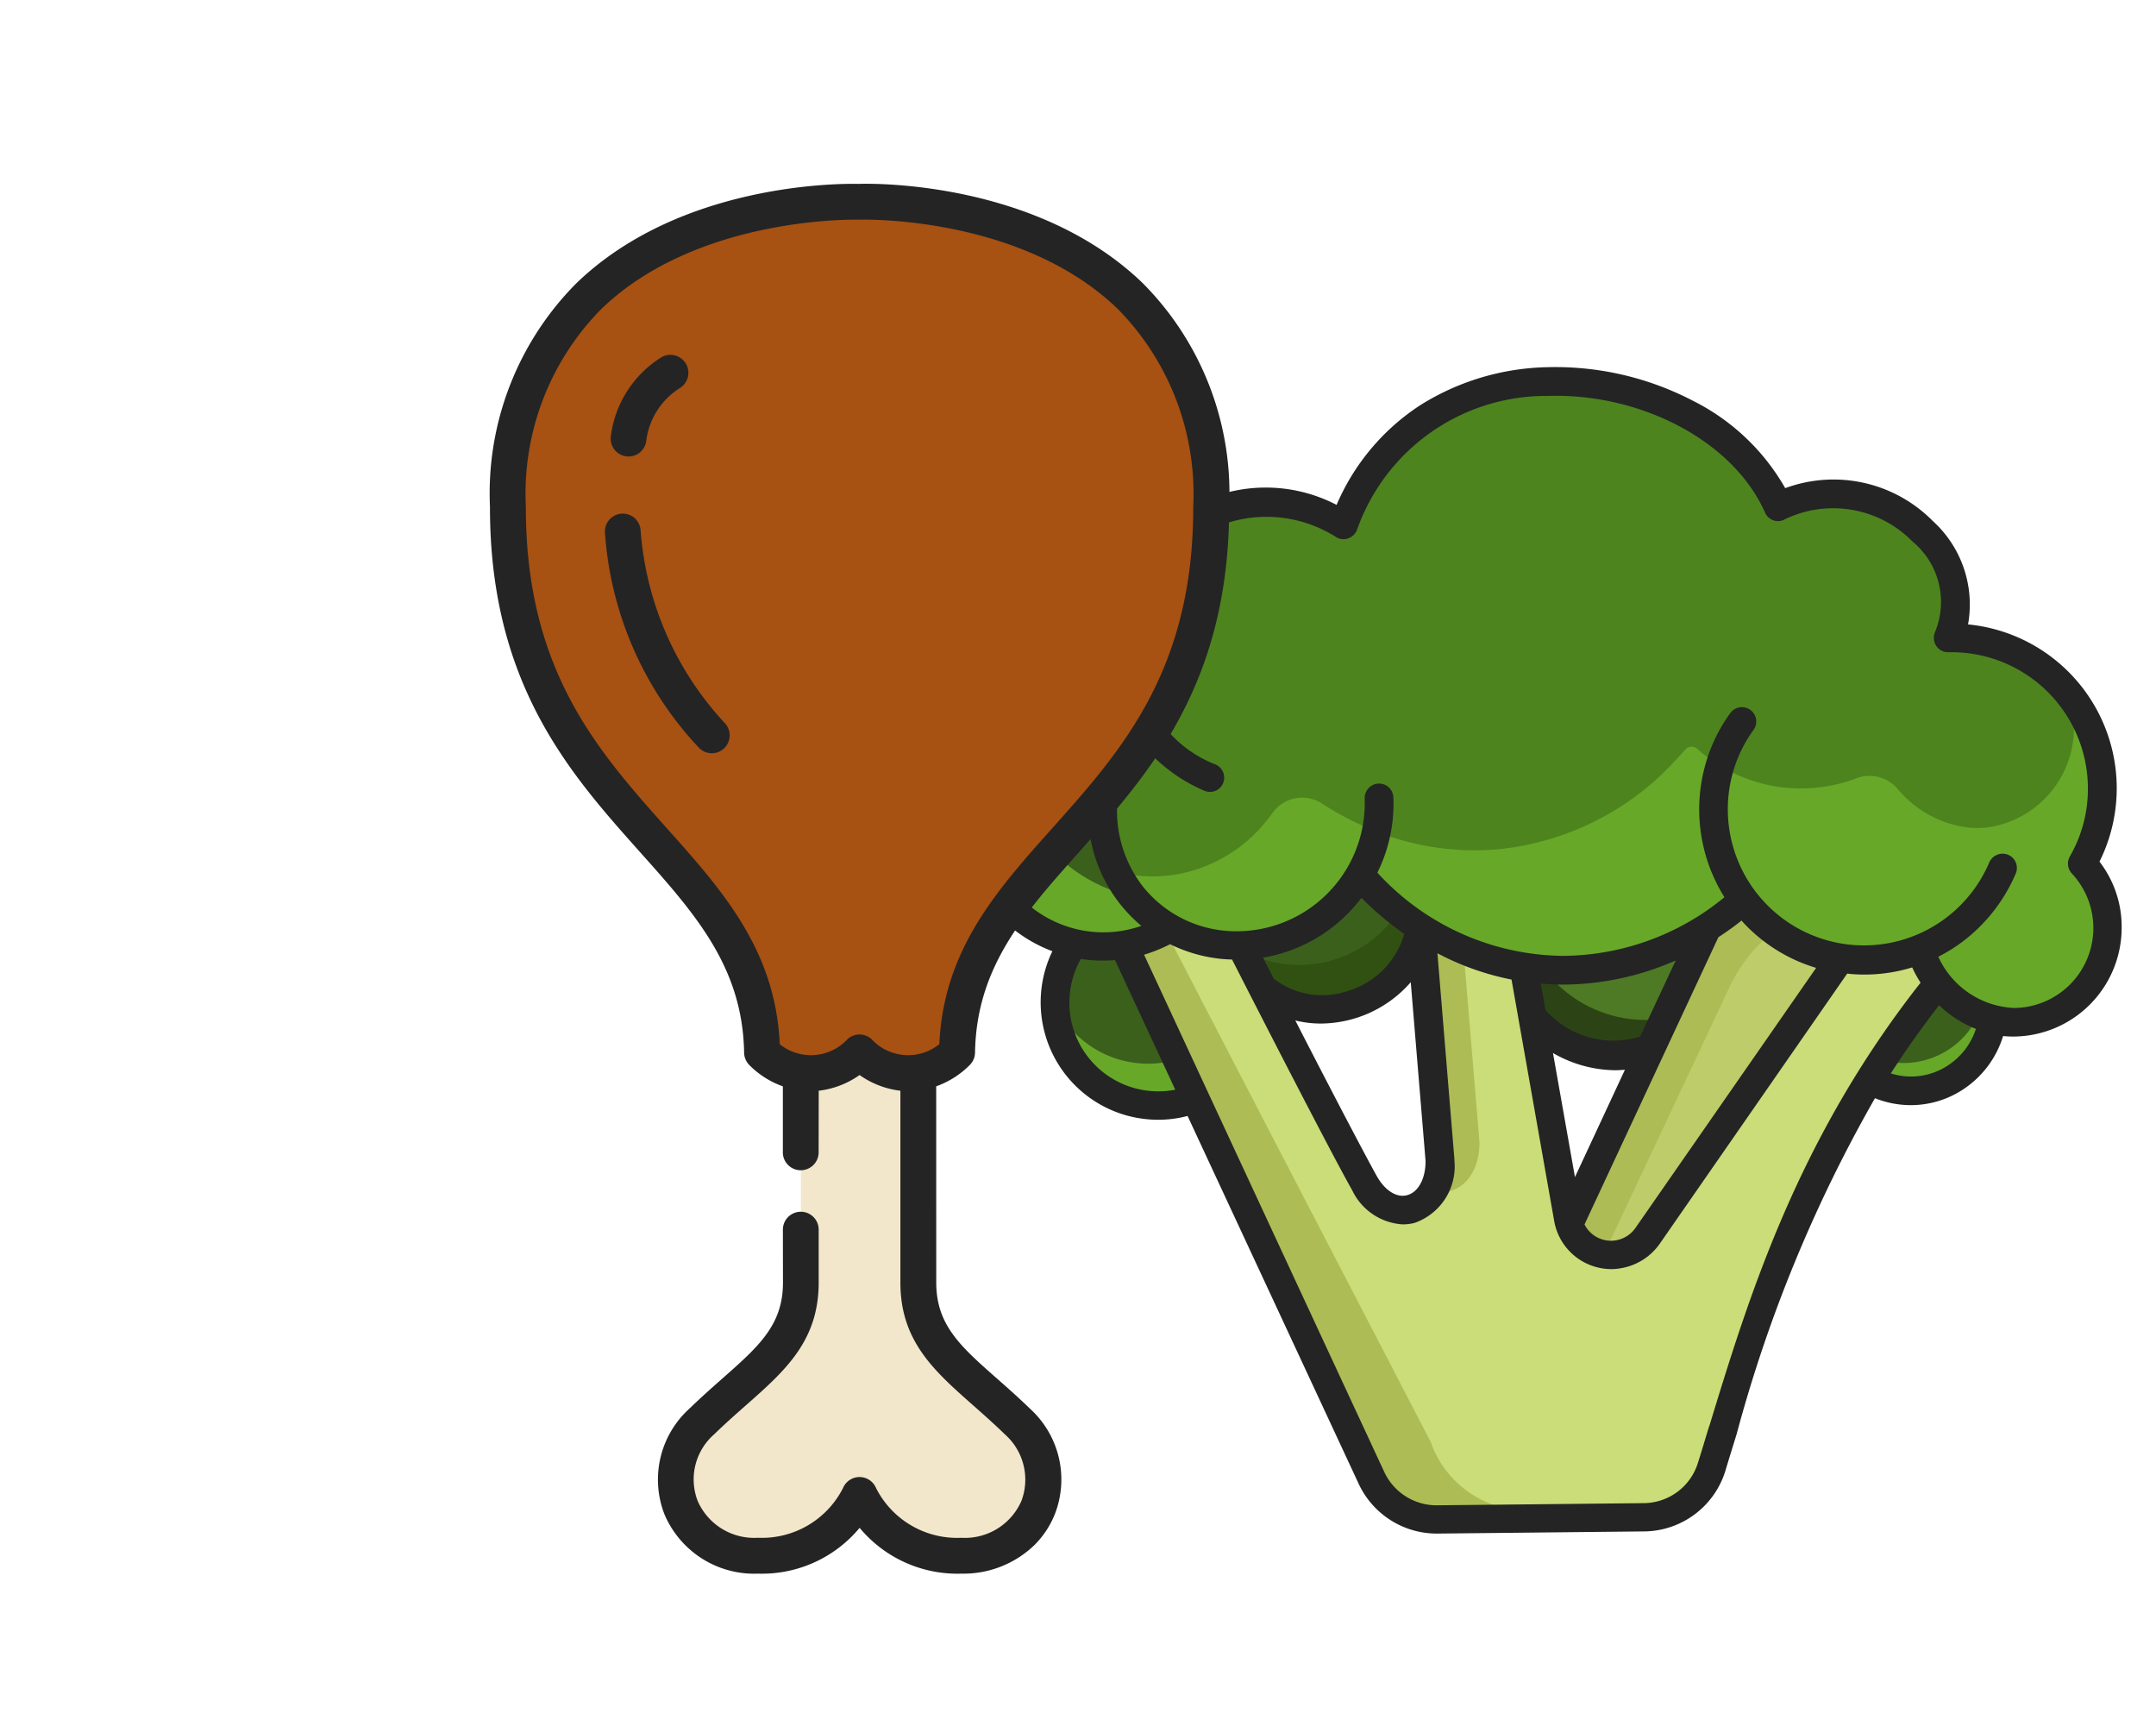 <svg xmlns="http://www.w3.org/2000/svg" xmlns:xlink="http://www.w3.org/1999/xlink" width="80.918" height="64.529" viewBox="0 0 80.918 64.529">
  <defs>
    <clipPath id="clip-path">
      <rect id="Rectangle_154" data-name="Rectangle 154" width="45" height="45" transform="translate(0 -0.385)" fill="none"/>
    </clipPath>
  </defs>
  <g id="Group_599" data-name="Group 599" transform="translate(-230.082 -300.395)">
    <g id="Group_597" data-name="Group 597" transform="translate(-240 323.055)">
      <path id="Path_482" data-name="Path 482" d="M707.354,160.73a5.694,5.694,0,0,1-3-2.054l-.018.009a11.421,11.421,0,0,1-1.354,1.014l-2.1,4.512-3.113,6.665,2.377,1.184,7.778-11.115.009-.08c-.2-.036-.395-.081-.583-.135Zm0,0" transform="translate(-168.835 -147.572)" fill="#becc69"/>
      <path id="Path_483" data-name="Path 483" d="M704.717,159.116c-.126-.144-.251-.287-.368-.44l-.018.009a11.619,11.619,0,0,1-1.355,1.014l-5.2,11.025,1.48.942,4.575-9.724a6.063,6.063,0,0,1,1.669-2.108l.009-.009a5.931,5.931,0,0,1-.79-.708Zm0,0" transform="translate(-168.835 -147.572)" fill="#adbc55"/>
      <path id="Path_484" data-name="Path 484" d="M588.242,168.292a5.708,5.708,0,0,1-3.05.332l-.009.081-6.836,9.886a1.925,1.925,0,0,1-2.252.718,1.955,1.955,0,0,1-1.247-1.5l-1.166-7.033-.323-1.821a9.738,9.738,0,0,1-3.866-1.507l.726,8.746c0,2-1.884,2.557-2.826.871-.709-1.265-2.7-5.132-3.83-7.347-.476-.924-.8-1.561-.816-1.6a3.962,3.962,0,0,0-4.4-.027l9.15,19.341a3.539,3.539,0,0,0,3.624,2.215h5.751a3.6,3.6,0,0,0,3.66-2.341c1.48-4.27,1.974-8.621,5.741-14.2.763-1.121,1.624-2.305,2.62-3.543l.027-.027a3.963,3.963,0,0,1-.682-1.247Zm0,0" transform="translate(-46.09 -155.295)" fill="#cadd78"/>
      <path id="Path_485" data-name="Path 485" d="M577.56,190.045h-4.135a3.837,3.837,0,0,1-3.624-2.575l-9.966-19.2a4.6,4.6,0,0,1-1.561.529l9.33,19.341a3.837,3.837,0,0,0,3.624,2.575h4.853a3.778,3.778,0,0,0,2.27-.763,3.345,3.345,0,0,1-.79.09Zm0,0" transform="translate(-46.021 -156.021)" fill="#adbc55"/>
      <path id="Path_486" data-name="Path 486" d="M651.892,177.187c.861.243,1.749-.449,1.749-1.821l-.6-7.2a10.678,10.678,0,0,1-1.615-.861l.727,8.746a2.388,2.388,0,0,1-.26,1.139Zm0,0" transform="translate(-128.032 -155.165)" fill="#adbc55"/>
      <path id="Path_487" data-name="Path 487" d="M539.295,172.113l2.943,5.661-.036.018a3.867,3.867,0,0,1-4.925-5.517l.063-.251c.116.027.242.054.368.081a4.96,4.96,0,0,0,1.588.009Zm0,0" transform="translate(-27.042 -159.322)" fill="#3b601c"/>
      <path id="Path_488" data-name="Path 488" d="M537.566,192.732a3.929,3.929,0,0,1-.816-1.13,3.86,3.86,0,0,0,3.938,3.785,3.908,3.908,0,0,0,1.534-.35l.036-.018-.736-1.426a3.853,3.853,0,0,1-3.956-.861Zm0,0" transform="translate(-27.072 -176.559)" fill="#67a829"/>
      <path id="Path_489" data-name="Path 489" d="M796.442,186.215l-.009.027a3.09,3.09,0,0,1-4.674,2.188l-.009-.009c.763-1.13,1.624-2.305,2.619-3.543l.027-.027a3.851,3.851,0,0,0,2.045,1.363Zm0,0" transform="translate(-251.572 -170.617)" fill="#3b601c"/>
      <path id="Path_490" data-name="Path 490" d="M795.913,194.75a3.1,3.1,0,0,1-3.678,1.687c-.171.233-.332.475-.485.708l.009.009a3.1,3.1,0,0,0,4.674-2.189l.009-.027a4.491,4.491,0,0,1-.529-.188Zm0,0" transform="translate(-251.572 -179.331)" fill="#67a829"/>
      <path id="Path_491" data-name="Path 491" d="M599.417,150.875a12.2,12.2,0,0,0,2.279,1.965,3.711,3.711,0,0,1-5.93,2.279c-.475-.924-.8-1.561-.816-1.6a5.369,5.369,0,0,0,3.193-1.175,5.109,5.109,0,0,0,1.274-1.471Zm0,0" transform="translate(-78.31 -140.704)" fill="#3b601c"/>
      <path id="Path_492" data-name="Path 492" d="M601.739,162.273a4.45,4.45,0,0,1-5.813,1.49c.135.269.385.753.709,1.381a3.709,3.709,0,0,0,5.93-2.278,8.619,8.619,0,0,1-.826-.593Zm0,0" transform="translate(-79.17 -150.738)" fill="#315112"/>
      <path id="Path_493" data-name="Path 493" d="M690.64,167.3l-2.1,4.512a3.88,3.88,0,0,1-4.468-1.193l-.323-1.821a9.877,9.877,0,0,0,1.453.108,10.009,10.009,0,0,0,5.437-1.606Zm0,0" transform="translate(-156.489 -155.165)" fill="#4e7a25"/>
      <path id="Path_494" data-name="Path 494" d="M684.638,180.039l-.018-.126c-.3-.018-.583-.045-.87-.09l.323,1.821a3.889,3.889,0,0,0,4.468,1.193l.511-1.094a4.735,4.735,0,0,1-4.413-1.7Zm0,0" transform="translate(-156.489 -166.19)" fill="#2c4415"/>
      <path id="Path_495" data-name="Path 495" d="M517.2,92.493a5.154,5.154,0,0,0-.314,6.728,5.069,5.069,0,0,0,1.435,1.22,4.9,4.9,0,0,1-3.328.619,2.647,2.647,0,0,1-.368-.081,4.894,4.894,0,0,1,2.01-9.572l.125-.036a4.878,4.878,0,0,0,.44,1.121Zm0,0" transform="translate(-4.333 -88.287)" fill="#3b601c"/>
      <path id="Path_496" data-name="Path 496" d="M557.334,92.661a4.62,4.62,0,0,1-.332-.888l-.125.036c-.081-.018-.171-.027-.251-.036a7.292,7.292,0,0,0,.709.888Zm0,0" transform="translate(-44.57 -88.671)" fill="#67a829"/>
      <g id="Group_596" data-name="Group 596" transform="translate(506 -9.669)">
        <g id="Group_595" data-name="Group 595" transform="translate(0 0)" clip-path="url(#clip-path)">
          <path id="Path_497" data-name="Path 497" d="M516.974,111.413a6.168,6.168,0,0,1-4.772-6.288,4.9,4.9,0,0,0,2.476,8c.117.027.242.054.368.081a4.906,4.906,0,0,0,3.328-.619,4.9,4.9,0,0,1-1.4-1.175Zm0,0" transform="translate(-510.372 -90.757)" fill="#67a829"/>
          <path id="Path_498" data-name="Path 498" d="M582.339,17.328a5.54,5.54,0,0,1-3.05.332q-.3-.054-.592-.135a5.645,5.645,0,0,1-3-2.046l-.018.009a11.621,11.621,0,0,1-1.355,1.014,10.067,10.067,0,0,1-5.436,1.615,9.868,9.868,0,0,1-1.453-.108,9.6,9.6,0,0,1-3.866-1.507,11.622,11.622,0,0,1-2.279-1.965A5.5,5.5,0,0,1,560.029,16a5.26,5.26,0,0,1-3.194,1.175,5.1,5.1,0,0,1-2.655-.655,4.953,4.953,0,0,1-1.435-1.22,5.166,5.166,0,0,1,.314-6.728,5.011,5.011,0,0,1-.448-1.112c-1.049-3.965,2.862-8.908,8.092-6.064,2.951-7.9,13.869-6.2,16.308-.682,3.759-1.848,7.787,1.955,6.378,4.925h.135a5.65,5.65,0,0,1,4.9,8.468,3.544,3.544,0,0,1-2.584,5.966,3.3,3.3,0,0,1-.78-.1,3.957,3.957,0,0,1-2.718-2.646Zm0,0" transform="translate(-546.187 5.303)" fill="#4d841e"/>
          <path id="Path_499" data-name="Path 499" d="M592.265,99.793a5.647,5.647,0,0,0-.556-6.441,3.778,3.778,0,0,1-2.862,5.077,3.158,3.158,0,0,1-.825.027,4.063,4.063,0,0,1-2.341-1.094c-.117-.117-.234-.233-.341-.359a1.376,1.376,0,0,0-1.552-.395,5.851,5.851,0,0,1-2.117.377c-.216,0-.421-.018-.637-.036a5.888,5.888,0,0,1-2.987-1.256c-.08-.063-.152-.126-.233-.2a.309.309,0,0,0-.43.027c-.269.3-.736.8-1.032,1.068A10.442,10.442,0,0,1,571,99.183a9.677,9.677,0,0,1-1.525.125,10.066,10.066,0,0,1-4.252-.942,11.375,11.375,0,0,1-1.49-.816,1.362,1.362,0,0,0-1.848.35,5.8,5.8,0,0,1-.421.529,5.547,5.547,0,0,1-3.1,1.767,5.423,5.423,0,0,1-2.342-.081,4.926,4.926,0,0,0,2.01,2.118,5.1,5.1,0,0,0,2.655.654,5.372,5.372,0,0,0,3.194-1.175,5.189,5.189,0,0,0,1.265-1.462,12.178,12.178,0,0,0,2.279,1.965,9.738,9.738,0,0,0,3.866,1.507,9.953,9.953,0,0,0,1.453.107,10.084,10.084,0,0,0,5.436-1.615,11.36,11.36,0,0,0,1.355-1.013l.018-.009a5.687,5.687,0,0,0,3,2.054q.3.081.592.135a5.713,5.713,0,0,0,3.05-.332,3.9,3.9,0,0,0,.673,1.282,3.863,3.863,0,0,0,2.046,1.364,3.271,3.271,0,0,0,.78.1,3.545,3.545,0,0,0,3.543-3.543,3.617,3.617,0,0,0-.969-2.458Zm0,0" transform="translate(-550.04 -80.392)" fill="#67a829"/>
          <path id="Path_500" data-name="Path 500" d="M549.243,10.094a6.178,6.178,0,0,0-4.934-8.9,4.23,4.23,0,0,0-1.318-3.875,5.237,5.237,0,0,0-5.544-1.238,8.211,8.211,0,0,0-3.454-3.274,11.185,11.185,0,0,0-5.463-1.265,9.318,9.318,0,0,0-4.781,1.426,8.406,8.406,0,0,0-3.14,3.741,5.759,5.759,0,0,0-5.724.234,6.351,6.351,0,0,0-2.79,5.7c.009.107.018.206.036.314a5.427,5.427,0,0,0-2.189,10.5,4.407,4.407,0,0,0,3.974,6.324,4.24,4.24,0,0,0,1.1-.143l6.423,13.805a3.232,3.232,0,0,0,2.924,1.866h.036l7.751-.081a3.222,3.222,0,0,0,3.05-2.269c.134-.449.278-.907.421-1.373a53.143,53.143,0,0,1,5.194-12.613,3.65,3.65,0,0,0,1.337.26,3.571,3.571,0,0,0,1.947-.574,3.682,3.682,0,0,0,1.525-2.018c.126.009.243.018.368.018a4.085,4.085,0,0,0,4.082-4.082,3.993,3.993,0,0,0-.835-2.485Zm-41.687-2.44A4.358,4.358,0,0,1,512.4,4.065c.063.171.125.332.2.493a5.839,5.839,0,0,0-1.31,3.373,5.58,5.58,0,0,0,1.991,4.575,4.322,4.322,0,0,1-2.162.179,4.371,4.371,0,0,1-3.561-5.033Zm3.328,9.124a3.347,3.347,0,0,1,.126-3.032,5.222,5.222,0,0,0,.834.063c.153,0,.3-.009.449-.018l2.261,4.862a3.338,3.338,0,0,1-3.669-1.875Zm23.709,14.5c-.143.466-.278.924-.421,1.373a2.145,2.145,0,0,1-2.036,1.516l-7.751.081h-.027A2.164,2.164,0,0,1,522.4,33l-9.016-19.412a5.792,5.792,0,0,0,.977-.395,5.583,5.583,0,0,0,1.965.556c.117.009.233.018.359.018.7,1.372,3.607,7.06,4.513,8.666a2.248,2.248,0,0,0,1.893,1.274,1.837,1.837,0,0,0,.44-.054,2.245,2.245,0,0,0,1.5-2.35v-.045l-.637-7.724a10.188,10.188,0,0,0,2.781.987l1.6,9.052a2.182,2.182,0,0,0,2.153,1.812,1.887,1.887,0,0,0,.314-.027,2.231,2.231,0,0,0,1.489-.915l7.042-10.146a5.147,5.147,0,0,0,.646.036,6.08,6.08,0,0,0,1.794-.269,4.458,4.458,0,0,0,.314.574c-4.665,5.93-6.468,11.859-7.93,16.641Zm-13.4-16.389a2.991,2.991,0,0,1-2.943-.4c-.152-.305-.287-.565-.4-.79a5.862,5.862,0,0,0,2.691-1.211,6.076,6.076,0,0,0,1-1.032,12.563,12.563,0,0,0,1.606,1.354,3.116,3.116,0,0,1-1.955,2.082Zm2.2-.269.556,6.71c0,.673-.278,1.175-.7,1.283-.385.1-.816-.171-1.121-.7-.556-1-1.955-3.687-3.068-5.858a3.966,3.966,0,0,0,.978.116,4.512,4.512,0,0,0,3.355-1.552Zm11.545-1.687c.3-.2.592-.4.87-.628.01.018.027.027.036.045a6.142,6.142,0,0,0,2.763,1.732l-6.782,9.76a1.129,1.129,0,0,1-.754.467,1.114,1.114,0,0,1-1.157-.6Zm-5.382,9-.825-4.656a4.759,4.759,0,0,0,2.332.646c.125,0,.242-.009.368-.018ZM532,16.66a3.4,3.4,0,0,1-3.553-1l-.17-.987c.26.018.529.036.8.036a10.536,10.536,0,0,0,4.261-.906Zm11.536,1.095a2.52,2.52,0,0,1-2.126.287c.548-.852,1.149-1.7,1.812-2.557a4.282,4.282,0,0,0,1.382.888,2.607,2.607,0,0,1-1.068,1.382ZM546,15.584a3.284,3.284,0,0,1-2.808-1.92,6.038,6.038,0,0,0,1.391-.968,6.265,6.265,0,0,0,1.516-2.153.537.537,0,0,0-.35-.727.547.547,0,0,0-.646.314A5.109,5.109,0,0,1,535.4,7.089a5.053,5.053,0,0,1,.852-1.929.538.538,0,0,0-.861-.646,6.1,6.1,0,0,0-1.041,2.351,6.213,6.213,0,0,0,.816,4.566,9.62,9.62,0,0,1-6.082,2.2,9.565,9.565,0,0,1-6.944-3.122,5.8,5.8,0,0,0,.6-2.826.538.538,0,0,0-.619-.511.546.546,0,0,0-.457.565,4.81,4.81,0,0,1-5.239,4.952,4.462,4.462,0,0,1-3.085-1.66,4.632,4.632,0,0,1-.144-5.482,6.16,6.16,0,0,0,2.44,1.884.532.532,0,0,0,.709-.269.539.539,0,0,0-.269-.708,4.562,4.562,0,0,1-2.907-3.885,5.239,5.239,0,0,1,2.287-4.71,4.882,4.882,0,0,1,5.158.072.522.522,0,0,0,.448.027.542.542,0,0,0,.314-.314,7.528,7.528,0,0,1,7.168-5.024c3.543-.107,6.979,1.732,8.145,4.378a.533.533,0,0,0,.305.287.5.5,0,0,0,.421-.027,4.175,4.175,0,0,1,4.809.825,2.942,2.942,0,0,1,.852,3.382.556.556,0,0,0,.035.529.53.53,0,0,0,.476.243h.107a5.117,5.117,0,0,1,5.113,5.113A5.064,5.064,0,0,1,548.13,9.9a.542.542,0,0,0,.072.637,3,3,0,0,1-2.2,5.05Zm0,0" transform="translate(-506.363 9.245)" fill="#242424"/>
        </g>
      </g>
    </g>
    <g id="Group_598" data-name="Group 598" transform="translate(230.082 332.656) rotate(-45)">
      <g id="Group_570" data-name="Group 570" transform="translate(0)">
        <g id="Group_572" data-name="Group 572" transform="translate(0 0)">
          <path id="Path_454" data-name="Path 454" d="M25.156,4.682S16.167-4.968,7.735,3.44C-.449,11.6,5.38,19.1,0,24.665a2.553,2.553,0,0,0,2.586,2.587,2.553,2.553,0,0,0,2.587,2.586c5.564-5.38,13.062.449,21.225-7.735,8.409-8.432-1.242-17.42-1.242-17.42Zm0,0" transform="translate(15.114 0.672)" fill="#a75113"/>
          <path id="Path_455" data-name="Path 455" d="M17.035,1.03A2.613,2.613,0,0,1,14.95,0L9.37,5.58c-1.7,1.7-3.543,1.1-6.319,1.056A2.878,2.878,0,0,0,.983,11.686a4.082,4.082,0,0,0,4.31,1.086,4.082,4.082,0,0,0,1.086,4.31,2.878,2.878,0,0,0,5.051-2.067c-.042-2.776-.645-4.62,1.056-6.319l5.579-5.579A2.615,2.615,0,0,1,17.035,1.03Zm0,0" transform="translate(0.665 26.893)" fill="#f2e7cb"/>
          <path id="Path_456" data-name="Path 456" d="M40.744,4.879C40.4,4.515,36.12.1,30.6,0a11.173,11.173,0,0,0-8.229,3.635c-4.7,4.691-4.958,9.183-5.182,13.145-.175,3.1-.327,5.778-2.561,8.088a.674.674,0,0,0-.188.447,3.329,3.329,0,0,0,.324,1.473l-1.731,1.731a.672.672,0,1,0,.95.949L15.6,27.856a3.316,3.316,0,0,0,1.5.668,3.329,3.329,0,0,0,.667,1.5l-5.091,5.091c-1.552,1.551-1.447,3.235-1.326,5.185.031.514.065,1.045.073,1.619a2.268,2.268,0,0,1-1.327,2.2,2.313,2.313,0,0,1-2.577-.62,3.407,3.407,0,0,1-.94-3.579.672.672,0,0,0-.877-.877,3.412,3.412,0,0,1-3.578-.94,2.313,2.313,0,0,1-.62-2.578,2.245,2.245,0,0,1,2.2-1.327c.576.008,1.106.041,1.619.073,1.951.122,3.633.226,5.185-1.325L11.9,31.554a.672.672,0,1,0-.951-.949L9.558,32c-1.124,1.123-2.329,1.049-4.152.935-.529-.033-1.077-.066-1.682-.076a3.59,3.59,0,0,0-3.46,2.149,3.658,3.658,0,0,0,.909,4.048,4.769,4.769,0,0,0,3.914,1.484,4.771,4.771,0,0,0,1.484,3.914,3.84,3.84,0,0,0,2.707,1.182,3.444,3.444,0,0,0,1.343-.274A3.588,3.588,0,0,0,12.77,41.9c-.009-.6-.043-1.151-.077-1.682-.115-1.824-.188-3.029.935-4.152l5.206-5.209a3.36,3.36,0,0,0,1.4.325h.077a.669.669,0,0,0,.447-.188c2.31-2.234,4.988-2.385,8.088-2.561,3.962-.224,8.454-.479,13.145-5.183a11.176,11.176,0,0,0,3.635-8.228c-.1-5.518-4.515-9.8-4.878-10.142Zm.291,17.42c-4.328,4.341-8.365,4.569-12.27,4.79-3.141.177-6.112.345-8.729,2.732a1.865,1.865,0,0,1-1.666-1.943.671.671,0,0,0-.628-.626A1.867,1.867,0,0,1,15.8,25.588c2.387-2.617,2.556-5.589,2.733-8.73.222-3.9.45-7.943,4.79-12.27A9.863,9.863,0,0,1,30.57,1.345c5.057.089,9.167,4.424,9.209,4.468a.4.4,0,0,0,.033.033c.044.041,4.374,4.131,4.467,9.2A9.892,9.892,0,0,1,41.035,22.3Zm0,0" fill="#242424"/>
        </g>
      </g>
      <path id="Path_457" data-name="Path 457" d="M3.245.2A13.073,13.073,0,0,0,0,8.449a.671.671,0,0,0,1.342,0A11.91,11.91,0,0,1,4.22,1.121.671.671,0,0,0,3.245.2Zm0,0" transform="translate(21.52 7.141)" fill="#242424"/>
      <path id="Path_458" data-name="Path 458" d="M3.669.1A4.1,4.1,0,0,0,.224.883.671.671,0,0,0,1.1,1.9a2.735,2.735,0,0,1,2.272-.486A.671.671,0,1,0,3.668.1Zm0,0" transform="translate(27.193 4.115)" fill="#242424"/>
    </g>
  </g>
</svg>
